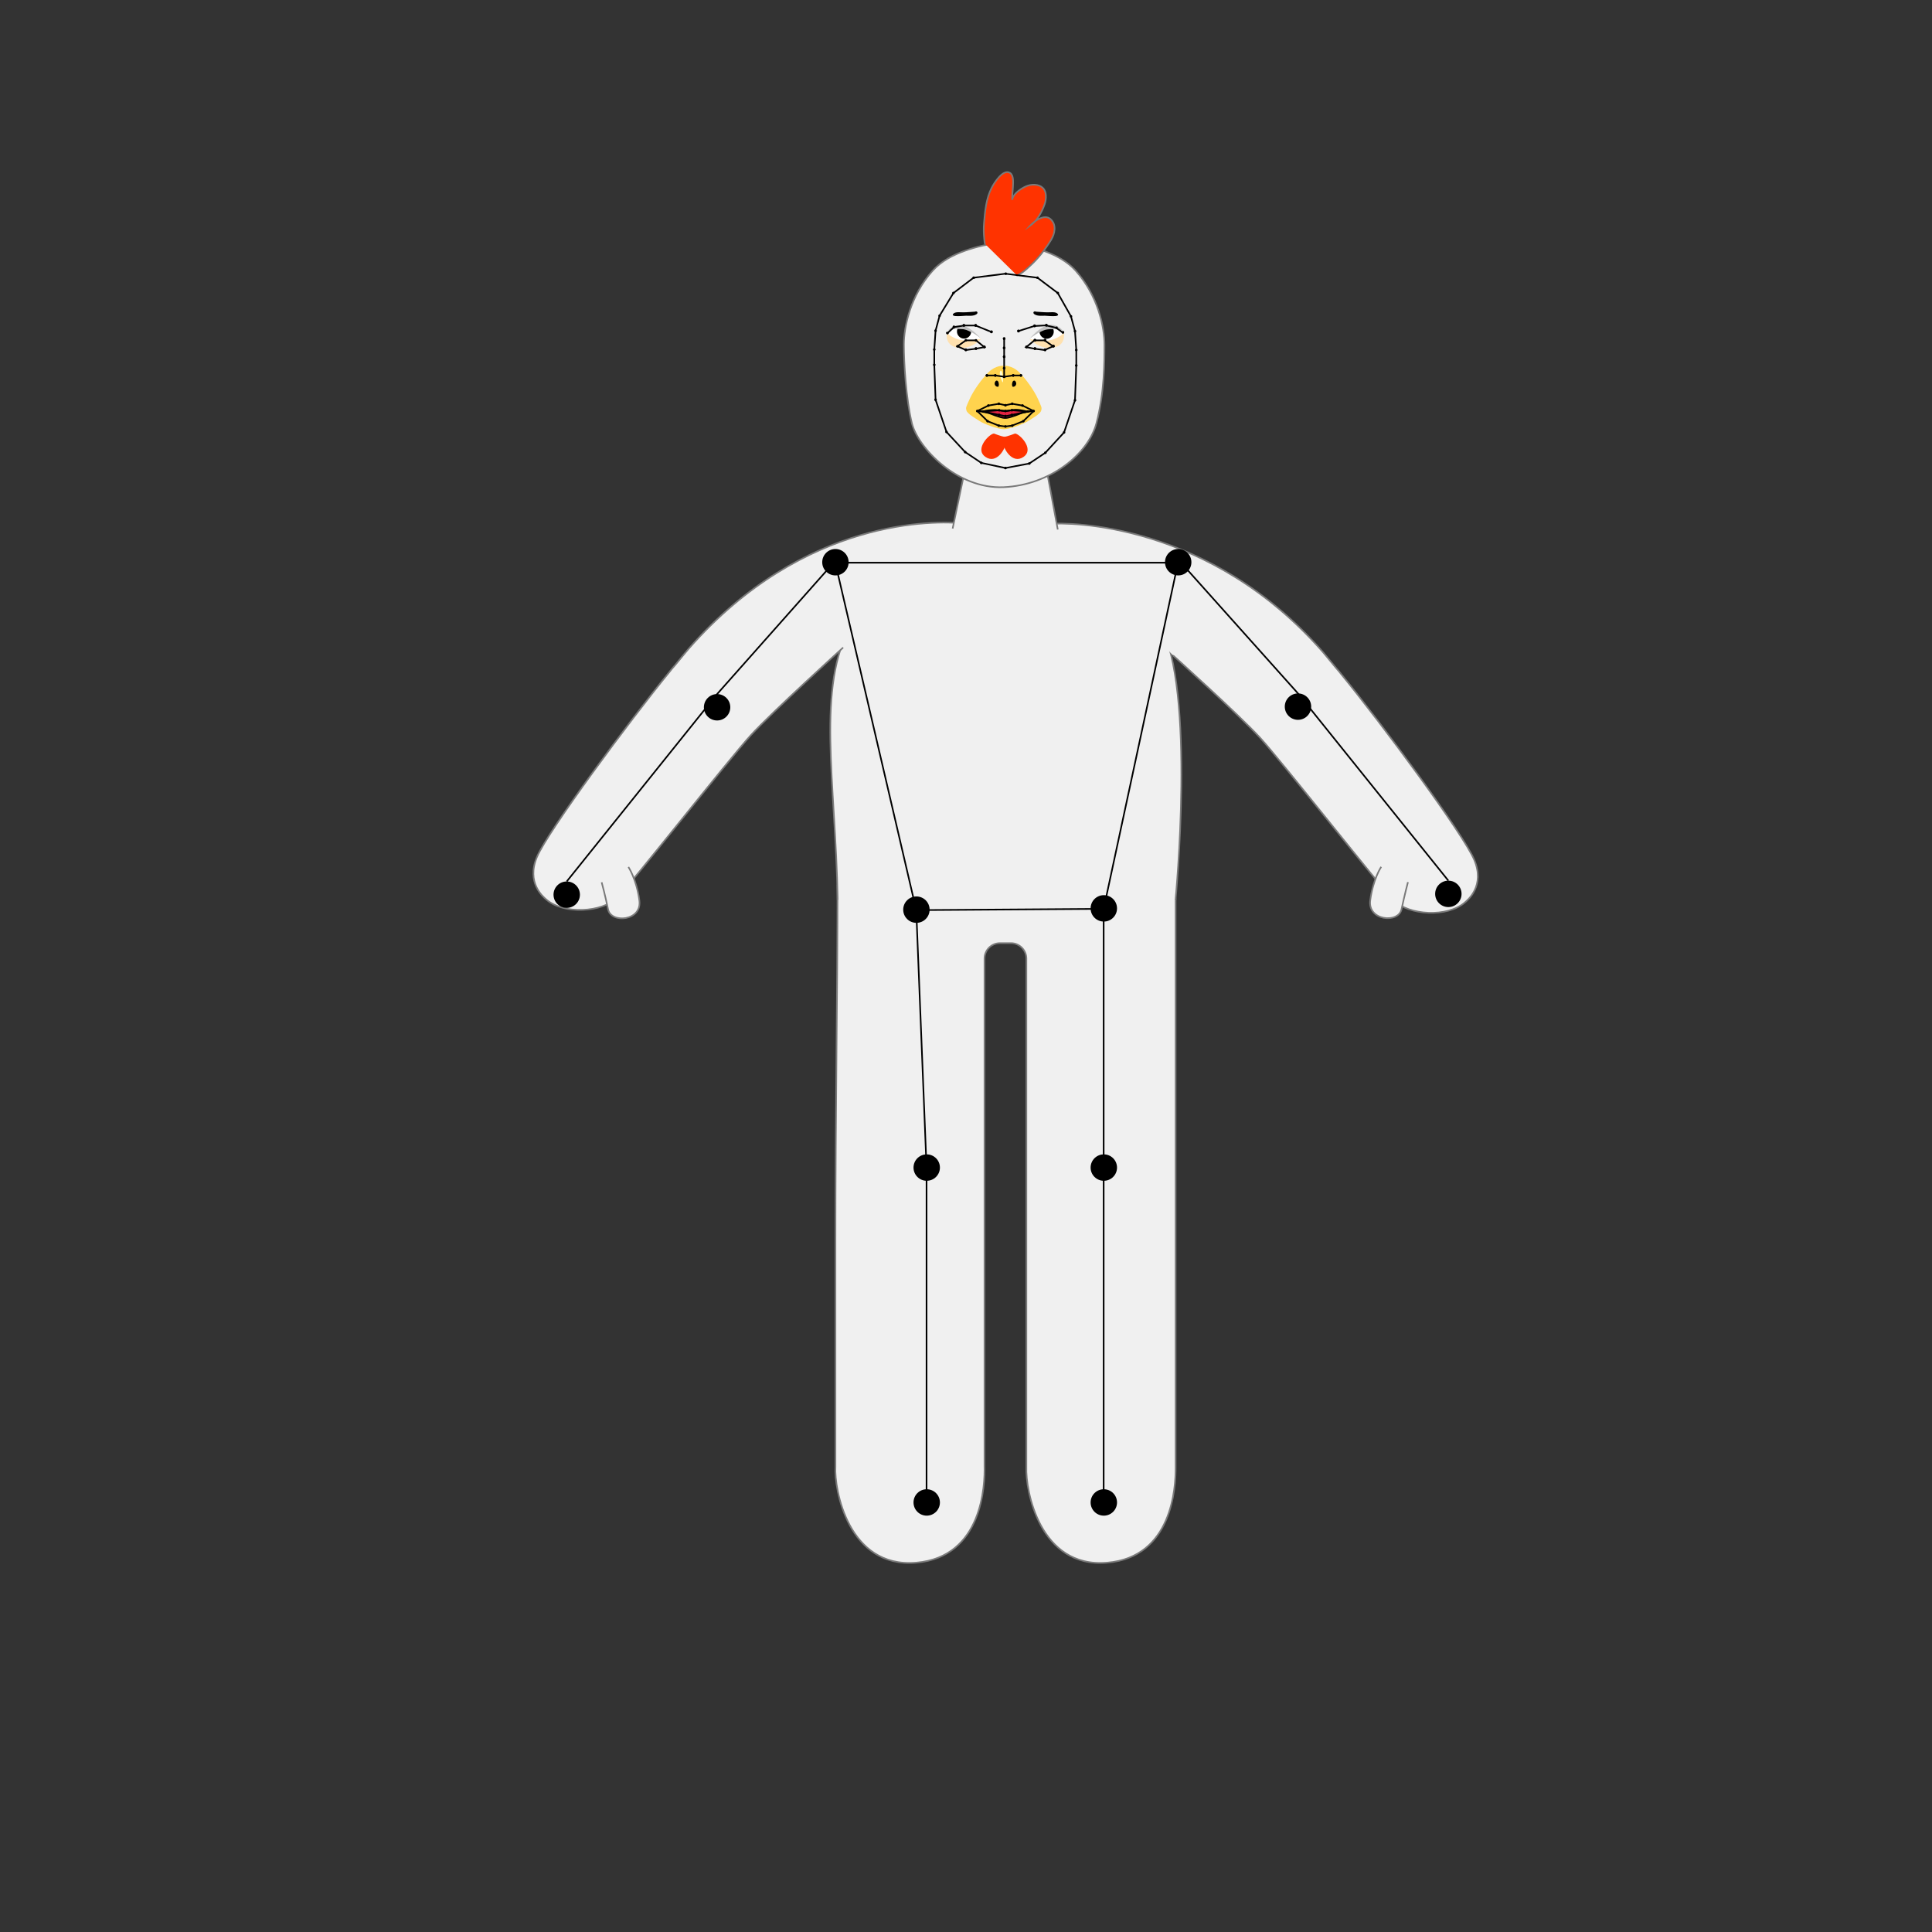 <?xml version="1.0" encoding="utf-8"?>
<!-- Generator: Adobe Illustrator 25.0.0, SVG Export Plug-In . SVG Version: 6.00 Build 0)  -->
<svg version="1.1" id="Layer_1" xmlns="http://www.w3.org/2000/svg" xmlns:xlink="http://www.w3.org/1999/xlink" x="0px" y="0px"
	 viewBox="0 0 1200 1200" style="enable-background:new 0 0 1200 1200;" xml:space="preserve">
<rect x="0" y="0" width="1200" height="1200" fill="#333333" stroke="none"/>
<style type="text/css">
	.st0{fill:#F0F0F0;stroke:#7A7A7A;stroke-miterlimit:10;}
	.st1{fill:#FC95DF;stroke:#000000;stroke-linecap:round;stroke-linejoin:round;stroke-miterlimit:10;}
	.st2{fill:#FF3300;stroke:#7A7A7A;stroke-linecap:round;stroke-miterlimit:10;}
	.st3{fill:#BFBFBF;}
	.st4{fill:#FFE1AF;}
	.st5{fill:#FFFFFF;}
	.st6{fill:#FF3300;}
	.st7{fill:#FFD34E;}
	.st8{fill:#FFFFD4;}
	.st9{fill:#E22342;stroke:#000000;stroke-linecap:round;stroke-linejoin:round;stroke-miterlimit:10;}
	.st10{fill:none;stroke:#000000;stroke-miterlimit:10;}
</style>
<g id="illustration">
	<path class="st0" d="M720.6,549.2L520.2,550c0,64.2-1.3,143.2-1.3,219.9v141.2l0,0c-0.8,13.5,7.7,63.1,50.2,59.5
		c41.2-3.5,42.7-48.3,42.4-60.1V771.2V595.4c0-5.3,4.3-9.6,9.6-9.6h6.8c5.3,0,9.6,4.3,9.6,9.6v175.8v139.9c0,0.1,0,0.2,0,0.3
		c-0.6,13.8,8,62.8,50.2,59.2c40.3-3.4,42.6-46.5,42.5-59.3c0-0.1,0-0.1,0-0.2V771.2V558.8C730.2,553.5,725.9,549.2,720.6,549.2z"/>
	<path class="st0" d="M520.3,559.1c-1.4-74.9-13.5-131.9,8.4-171.3c13.4-24.2,29.7-41.7,47.4-52.8c15.5-9.7,32.3-12.4,48.9-12.2
		c16.5,0.2,33.2,3.3,48.6,13.2c17.4,11.1,33.7,28.4,46.9,52c22.5,39.7,9.6,171.3,9.6,171.3"/>
	<path class="st0" d="M904.6,463.8"/>
	<path class="st0" d="M728.6,407.1c0,0,40.9,36.8,54.2,51.3s75.5,93.7,82.9,100.9c9.5,9.3,33.3,10.7,44.2,1.2
		c2-1.7,12.5-10.4,5.8-26.4s-57.7-84.9-82.5-115.2l0,0l0,0c-1-1.3-2-2.5-3-3.6l0,0c-2.2-2.7-4.4-5.4-6.6-8c-1.3-1.6-2-2.4-2-2.4l0,0
		c-70.3-80.3-157.2-80.6-170.1-79.5"/>
	<path class="st0" d="M874.5,547.9c0,0-2.1,8-4,16.9c-1.8,8.8-21.3,7.2-19.4-5.8c1.8-13.2,6.8-20.6,6.8-20.6"/>
	<path class="st0" d="M597.5,325c-15-1.3-97.4-4.7-169.9,78.1l0,0c0,0-0.7,0.8-2,2.4c-2.2,2.6-4.4,5.3-6.6,8l0,0c-1,1.1-2,2.3-3,3.6
		l0,0l0,0c-24.8,30.3-75.8,99.2-82.5,115.2s3.8,24.7,5.8,26.4c10.9,9.5,34.7,8.1,44.2-1.2c7.4-7.2,69.6-86.4,82.9-100.9
		s57.3-54.4,57.3-54.4"/>
	<path class="st0" d="M390.3,538.5c0,0,5,7.4,6.8,20.6c1.9,13-17.5,14.6-19.4,5.8c-1.8-8.9-4-16.9-4-16.9"/>
	<path class="st0" d="M591.7,328.3l8.3-39.6h49.5c0,0,4,21.2,7.5,40.2"/>
	<path class="st0" d="M681,262.9c5-19,5-37.9,5-48.8c0-10.9-4-30.4-17.9-46c-5.4-6-12.8-9.8-20.2-12.4c-8.1-2.9-16.6-4.8-25.2-4.7
		c-8.1,0.2-16.2,2.2-23.8,4.9c-7.1,2.6-14.2,6.3-19.4,12c-0.1,0.1-0.1,0.1-0.2,0.2c-14,15.6-17.9,35.2-17.9,46
		c0,10.9,1.3,33.7,5,48.8c3.7,15.1,28.1,41,57,39.7S676,281.9,681,262.9z"/>
	<path class="st1" d="M630.7,260.1"/>
	<path class="st1" d="M630.3,260.5"/>
	<path class="st2" d="M611.7,151.4c-0.1-0.2-0.3-2.2-0.4-3.2c-0.3-3.2-0.4-6.5-0.1-9.7c0.6-7.4,1.3-15.1,4.7-21.8
		c1.4-2.8,7.2-12.3,11.6-9.2c2.1,1.5,1.8,5.7,1.7,7.9c-0.1,2.9-0.6,5.8-0.5,8.7c0.5-3.7,5.3-6.9,8.4-8.3c3.3-1.5,8.1-1.7,10.8,1.1
		c2.3,2.4,2,6.8,1,9.8c-1.7,5-4.9,10.7-9.3,13.7c2.7-3,9.1-7.8,12.9-4.3c3.9,3.5,2.7,9,0.3,13c-3.6,5.8-7.9,11.4-13,16
		c-2,1.9-4.3,4-6.7,5.3c-0.3,0.1-1.4,0.7-1.4,0.7"/>
	<g>
		<circle id="rightBrow1_1_" cx="592.5" cy="203" r="0.8"/>
		<circle id="rightBrow4_1_" cx="615.8" cy="206" r="0.8"/>
		<circle id="rightBrow3_1_" cx="606" cy="202" r="0.8"/>
		<circle id="rightBrow0_1_" cx="588.5" cy="206.7" r="0.8"/>
		<circle id="rightBrow2_1_" cx="598.7" cy="202" r="0.8"/>
		<path d="M606.6,193.5c-0.3-0.2-0.8,0-1.2,0.1c-1,0.1-1.9,0.1-2.9,0.2c-1.5,0.1-2.9,0.2-4.4,0.2c-1.6,0-4.8-0.5-6,0.9
			c-0.9,1,0.4,1.3,1.2,1.4c2.2,0.2,4.5-0.1,6.7-0.2c1.9,0,4.6,0.3,6.3-0.8C607.3,194.8,607.4,193.8,606.6,193.5z"/>
		<path d="M642.4,193.5c0.3-0.2,0.8,0,1.2,0.1c1,0.1,1.9,0.1,2.9,0.2c1.5,0.1,2.9,0.2,4.4,0.2c1.6,0,4.8-0.5,6,0.9
			c0.9,1-0.4,1.3-1.2,1.4c-2.2,0.2-4.5-0.1-6.7-0.2c-1.9,0-4.6,0.3-6.3-0.8C641.7,194.8,641.6,193.8,642.4,193.5z"/>
		<circle id="leftBrow1_1_" cx="656.2" cy="203.4" r="0.8"/>
		<circle id="leftBrow4_1_" cx="632.6" cy="205.5" r="0.8"/>
		<circle id="leftBrow3_1_" cx="642.6" cy="202.3" r="0.8"/>
		<circle id="leftBrow0_1_" cx="660.2" cy="206.3" r="0.8"/>
		<circle id="leftBrow2_1_" cx="649.9" cy="201.9" r="0.8"/>
	</g>
	<g>
		<g>
			<path class="st3" d="M645.7,206.4c1.6-0.9,3.3-1.6,4.7-1.8c1.3-0.2,2.6-0.2,3.8-0.2c2.7,0.1,5,0.6,6.2,1.3
				c-0.8-1.1-3.8-4.6-8.8-3.8c-6,0.9-12.1,8.6-12.1,8.6h0.1C639.8,210.2,642.7,208,645.7,206.4z"/>
			<path class="st4" d="M660.7,206.3c-0.3,1.5-5,4.6-9.5,5.1c-5.3,0.6-11.6-0.9-11.6-0.9l0,0h-0.1c0,0,6.2,7,14.8,5.4
				C661.9,214.5,661,207.9,660.7,206.3z"/>
			<path class="st5" d="M654.5,206c0,2.4-2,4.4-4.4,4.4c-2.3,0-4.2-1.8-4.4-4c-3.1,1.7-5.9,3.9-6.1,4.1l0,0c0,0,6.3,1.5,11.6,0.9
				c4.5-0.5,9.2-3.6,9.5-5.1c0.1-0.3,0-0.5-0.3-0.6l0,0c-1.2-0.7-3.5-1.2-6.2-1.3C654.4,204.9,654.5,205.4,654.5,206z"/>
			<path d="M650.1,210.4c2.4,0,4.4-2,4.4-4.4c0-0.6-0.1-1.1-0.3-1.6c-1.2,0-2.5,0-3.8,0.2c-1.4,0.2-3.1,0.9-4.7,1.8
				C645.9,208.6,647.8,210.4,650.1,210.4z"/>
		</g>
		<circle id="leftEye0_1_" cx="654.3" cy="214.9" r="0.8"/>
		<circle id="leftEye1_1_" cx="649.1" cy="211.2" r="0.8"/>
		<circle id="leftEye5_1_" cx="649.1" cy="217.2" r="0.8"/>
		<circle id="leftEye2_1_" cx="642.8" cy="211.2" r="0.8"/>
		<circle id="leftEye3_1_" cx="637.6" cy="215.4" r="0.8"/>
		<circle id="leftEye4_1_" cx="642.8" cy="216.4" r="0.8"/>
	</g>
	<g>
		<circle id="rightEye0_1_" cx="594.7" cy="214.9" r="0.8"/>
		<circle id="rightEye1_1_" cx="599.9" cy="211.2" r="0.8"/>
		<circle id="rightEye5_1_" cx="599.9" cy="217.2" r="0.8"/>
		<circle id="rightEye2_1_" cx="606.2" cy="211.2" r="0.8"/>
		<circle id="rightEye3_1_" cx="611.4" cy="215.4" r="0.8"/>
		<circle id="rightEye4_1_" cx="606.2" cy="216.4" r="0.8"/>
		<path class="st4" d="M588.3,206.1c0,0-2.3,8.2,6.3,9.8s14.8-5.4,14.8-5.4L588.3,206.1z"/>
		<g>
			<path class="st3" d="M598.5,204.5c1.4,0.2,3.1,0.9,4.7,1.8c3.2,1.7,6.1,4,6.1,4.1c0,0-5.9-7.3-11.9-8.2c-4.9-0.8-8,2.3-8.8,3.4
				c1.2-0.7,3.5-1.2,6.2-1.3C595.9,204.3,597.2,204.4,598.5,204.5z"/>
			<path class="st5" d="M603.2,206.3c-0.2,2.3-2.1,4-4.4,4c-2.4,0-4.4-2-4.4-4.4c0-0.6,0.1-1.1,0.3-1.6c-2.7,0.1-5,0.6-6.2,1.3
				c0,0,0,0-0.1,0c-1.7,0.9,3.9,5.1,9.2,5.7c5.3,0.6,11.6-0.9,11.6-0.9C609.3,210.3,606.4,208,603.2,206.3z"/>
			<path d="M594.7,204.3c-0.2,0.5-0.3,1-0.3,1.6c0,2.4,2,4.4,4.4,4.4c2.3,0,4.2-1.8,4.4-4c-1.6-0.9-3.3-1.6-4.7-1.8
				C597.2,204.4,595.9,204.3,594.7,204.3z"/>
		</g>
	</g>
	<path class="st6" d="M624,271.3c0.5,0.1,0.8,3.2,0.7,3.9c-0.2,3.7-5.8,13.3-12.6,8.6c-7.2-4.9,2.8-14.7,5.3-14.5
		C617.9,269.4,621.8,271.1,624,271.3z"/>
	<path class="st6" d="M623.8,271.3c-0.5,0.1-0.8,3.2-0.7,3.9c0.2,3.7,5.8,13.3,12.6,8.6c7.2-4.9-2.8-14.7-5.3-14.5
		C629.9,269.4,626,271.1,623.8,271.3z"/>
	<path class="st7" d="M623.2,227.2c0,0-4.7-0.4-9.1,3.9c-4.4,4.3-9.6,11.7-11.8,16.7s-2.6,5.2-2,7.2c0.5,2,5.7,4.9,8.1,6.5
		c2.4,1.6,10.8,5,15.1,5.1c4.2-0.1,12.7-3.5,15.1-5.1c2.5-1.6,7.6-4.4,8.1-6.5c0.5-2,0.2-2.2-2-7.2s-7.5-12.5-11.8-16.7
		c-4.4-4.3-9.1-3.9-9.1-3.9"/>
	<path d="M620.3,239.5c0.2-0.6,0.1-1.3-0.1-2c-0.2-0.6-0.6-1.2-1.3-1.1c-0.7,0.2-1.1,1.2-1.1,1.9c0,0.9,0.7,1.8,1.6,1.9
		c0.2,0,0.5,0.1,0.7-0.1c0.1-0.1,0.1-0.2,0.2-0.3C620.3,239.7,620.3,239.6,620.3,239.5z"/>
	<path d="M628.7,239.5c-0.2-0.6-0.1-1.3,0.1-2c0.2-0.6,0.6-1.2,1.3-1.1c0.7,0.2,1.1,1.2,1.1,1.9c0,0.9-0.7,1.8-1.6,1.9
		c-0.2,0-0.5,0.1-0.7-0.1c-0.1-0.1-0.1-0.2-0.2-0.3C628.7,239.7,628.7,239.6,628.7,239.5z"/>
	<path class="st8" d="M622.2,230.7c-0.1-0.2-0.2-0.3-0.3-0.4c-0.6-0.3-0.9,0.8-0.9,1.2c-0.1,1.2,0.3,2.5,0.7,3.6
		c0.2,0.4,0.3,0.8,0.5,1.2c0.1,0.4,0.7,1.8,0.8,0.7s-0.1-2.4-0.2-3.5c-0.1-0.8-0.2-1.6-0.4-2.3C622.3,231.1,622.3,230.9,622.2,230.7
		z"/>
	<circle id="nose1_1_" cx="623.7" cy="216.1" r="0.8"/>
	<circle id="nose0_1_" cx="623.7" cy="210.3" r="0.8"/>
	<circle id="nose3_1_" cx="623.7" cy="228.7" r="0.8"/>
	<circle id="rightNose0_1_" cx="613" cy="233.2" r="0.8"/>
	<circle id="rightNose1_1_" cx="618.2" cy="233.2" r="0.8"/>
	<circle id="nose2_1_" cx="623.7" cy="221.6" r="0.8"/>
	<circle id="nose4_1_" cx="623.7" cy="234" r="0.8"/>
	<circle id="leftNose0_1_" cx="634.1" cy="233.2" r="0.8"/>
	<circle id="leftNose1_1_" cx="629.3" cy="233.2" r="0.8"/>
	<path class="st9" d="M611.6,256c0.1,0,0.3,0,0.4,0.1c2.3,0.3,4.4,1.3,6,1.9c1.8,0.6,4.7,1.7,6.4,1.6c1.7,0.1,4.6-1,6.4-1.6
		c1.8-0.6,3.9-1.8,6.4-2s-3.3-1.5-6.4-1.5c-2.3,0-4.4,0.8-6.4,0.8c-2.4,0-4.5-0.7-6.4-0.7C611.7,254.8,609.1,255.8,611.6,256z"/>
</g>
<g id="skeleton_1_">
	<polygon class="st10" points="518.8,349.5 569.1,565.3 685.5,564.5 731.7,349.5 	"/>
	<polyline class="st10" points="517.8,349.5 445.4,431.1 352,547.5 	"/>
	<polyline class="st10" points="733.2,349.1 806.2,430.7 899.6,547 	"/>
	<polyline class="st10" points="569.1,565.3 575.5,725.5 575.5,933.5 	"/>
	<polyline class="st10" points="685.5,564.5 685.5,725.5 685.5,933.5 	"/>
	<polyline class="st10" points="624.5,170 604.7,172.5 592.2,182 583.6,196.1 581.1,205.4 580.3,217.1 580.3,226.6 581.1,248.3 
		587.9,268.3 599.5,280.8 609.5,287.5 624.5,290.7 639.3,287.9 649.3,281.2 660.9,268.6 667.7,248.6 668.5,227 668.5,217.4 
		667.7,205.7 665.2,196.5 657,182 644.4,172.5 624.5,170 	"/>
	<polyline class="st10" points="588.5,206.9 592.5,203.2 598.7,202.2 606,202.2 615.8,206.2 	"/>
	<polygon class="st10" points="594.7,215.1 599.9,211.4 606.2,211.4 611.4,215.6 606.2,216.6 599.9,217.4 	"/>
	<polyline class="st10" points="613,233.2 618.2,233.2 623.7,234 623.7,228.7 623.7,221.6 623.7,216.1 623.7,210.3 	"/>
	<polyline class="st10" points="660,206.5 656,203.6 649.7,202.1 642.4,202.5 632.4,205.7 	"/>
	<polygon class="st10" points="654.1,215.1 648.8,211.4 642.5,211.4 637.4,215.6 642.5,216.6 648.8,217.4 	"/>
	<polyline class="st10" points="634.1,233.2 629.1,233.2 623.7,234 	"/>
	<polygon class="st10" points="607,255.3 613.9,251.9 620.4,250.8 624.5,251.7 628.7,250.8 635.1,251.9 642,255.3 635.6,261.6 
		628.5,264.4 624.5,264.9 620.4,264.4 613.4,261.6 	"/>
	<polyline class="st10" points="607,255.3 610.6,255.6 620.6,254.8 624.5,255.3 628.5,254.8 638.4,255.6 642,255.3 	"/>
	<polyline class="st10" points="607,255.3 610.6,255.6 620.6,257.7 624.5,258.5 628.5,257.7 638.4,255.6 642,255.3 	"/>
	<circle id="rightShoulder" cx="518.9" cy="349.2" r="8.2"/>
	<circle id="rightElbow" cx="445.4" cy="439.3" r="8.2"/>
	<circle id="rightWrist" cx="352" cy="555.7" r="8.2"/>
	<circle id="rightHip" cx="569.2" cy="565" r="8.2"/>
	<circle id="rightKnee" cx="575.6" cy="725.2" r="8.2"/>
	<circle id="rightAnkle" cx="575.6" cy="933.2" r="8.2"/>
	<circle id="leftElbow" cx="806.2" cy="438.9" r="8.2"/>
	<circle id="leftWrist" cx="899.6" cy="555.2" r="8.2"/>
	<circle id="leftHip" cx="685.6" cy="564.2" r="8.2"/>
	<circle id="leftKnee" cx="685.6" cy="725.2" r="8.2"/>
	<circle id="leftAnkle" cx="685.6" cy="933.2" r="8.2"/>
	<circle id="rightEye0" cx="594.7" cy="215.1" r="0.8"/>
	<circle id="rightBrow1" cx="592.5" cy="203.2" r="0.8"/>
	<circle id="rightBrow4" cx="615.8" cy="206.2" r="0.8"/>
	<circle id="nose1" cx="623.7" cy="216.1" r="0.8"/>
	<circle id="rightBrow3" cx="606" cy="202.2" r="0.8"/>
	<circle id="rightEye1" cx="599.9" cy="211.4" r="0.8"/>
	<circle id="rightBrow0" cx="588.5" cy="206.9" r="0.8"/>
	<circle id="rightBrow2" cx="598.7" cy="202.2" r="0.8"/>
	<circle id="rightEye5" cx="599.9" cy="217.4" r="0.8"/>
	<circle id="rightEye2" cx="606.2" cy="211.4" r="0.8"/>
	<circle id="rightEye3" cx="611.4" cy="215.6" r="0.8"/>
	<circle id="nose0" cx="623.7" cy="210.3" r="0.8"/>
	<circle id="nose3" cx="623.7" cy="228.7" r="0.8"/>
	<circle id="rightNose0" cx="613" cy="233.2" r="0.8"/>
	<circle id="rightMouthCorner" cx="607" cy="255.3" r="0.8"/>
	<circle id="rightNose1" cx="618.2" cy="233.2" r="0.8"/>
	<circle id="rightUpperLipTop0" cx="613.9" cy="251.9" r="0.8"/>
	<circle id="nose2" cx="623.7" cy="221.6" r="0.8"/>
	<circle id="nose4" cx="623.7" cy="234" r="0.8"/>
	<circle id="upperLipTopMid" cx="624.5" cy="251.7" r="0.8"/>
	<circle id="rightUpperLipTop1" cx="620.4" cy="250.8" r="0.8"/>
	<path id="rightMiddleLip" d="M610.6,254.8c0.4,0,0.8,0.4,0.8,0.8c0,0.4-0.4,0.8-0.8,0.8s-0.8-0.4-0.8-0.8S610.2,254.8,610.6,254.8z
		"/>
	<circle id="lowerLipBottomMid" cx="624.5" cy="264.9" r="0.8"/>
	<circle id="upperLipBottomMid" cx="624.5" cy="255.3" r="0.8"/>
	<circle id="lowerLipTopMid" cx="624.5" cy="258.4" r="0.8"/>
	<circle id="rightUpperLipBottom1" cx="620.6" cy="254.8" r="0.8"/>
	<circle id="rightLowerLipTop0" cx="620.6" cy="257.7" r="0.8"/>
	<circle id="rightLowerLipBottom1" cx="620.4" cy="264.4" r="0.8"/>
	<circle id="rightLowerLipBottom0" cx="613.4" cy="261.6" r="0.8"/>
	<circle id="rightEye4" cx="606.2" cy="216.6" r="0.8"/>
	<circle id="jawMid" cx="624.5" cy="290.7" r="0.8"/>
	<circle id="rightJaw7" cx="609.5" cy="287.5" r="0.8"/>
	<circle id="rightJaw6" cx="599.5" cy="280.8" r="0.8"/>
	<circle id="rightJaw5" cx="587.9" cy="268.3" r="0.8"/>
	<circle id="rightJaw4" cx="581.1" cy="248.3" r="0.8"/>
	<circle id="rightJaw3" cx="580.3" cy="226.6" r="0.8"/>
	<circle id="rightJaw2" cx="580.3" cy="217.1" r="0.8"/>
	<circle id="rightJaw1" cx="581.1" cy="205.4" r="0.8"/>
	<circle id="rightJaw0" cx="583.6" cy="196.1" r="0.8"/>
	<circle id="topMid" cx="624.7" cy="170" r="0.8"/>
	<circle id="leftTop0" cx="644.4" cy="172.5" r="0.8"/>
	<circle id="leftTop1" cx="657" cy="182" r="0.8"/>
	<circle id="leftEye0" cx="654.3" cy="215.1" r="0.8"/>
	<circle id="leftBrow1" cx="656.2" cy="203.6" r="0.8"/>
	<circle id="leftBrow4" cx="632.6" cy="205.7" r="0.8"/>
	<circle id="leftBrow3" cx="642.6" cy="202.5" r="0.8"/>
	<circle id="leftEye1" cx="649.1" cy="211.4" r="0.8"/>
	<circle id="leftBrow0" cx="660.2" cy="206.5" r="0.8"/>
	<circle id="leftBrow2" cx="649.9" cy="202.1" r="0.8"/>
	<circle id="leftEye5" cx="649.1" cy="217.4" r="0.8"/>
	<circle id="leftEye2" cx="642.8" cy="211.4" r="0.8"/>
	<circle id="leftEye3" cx="637.6" cy="215.6" r="0.8"/>
	<circle id="leftNose0" cx="634.1" cy="233.2" r="0.8"/>
	<circle id="leftMouthCorner" cx="642" cy="255.3" r="0.8"/>
	<circle id="leftNose1" cx="629.3" cy="233.2" r="0.8"/>
	<circle id="leftUpperLipTop0" cx="635.1" cy="251.9" r="0.8"/>
	<circle id="leftUpperLipTop1" cx="628.7" cy="250.8" r="0.8"/>
	<path id="leftMiddleLip" d="M638.4,254.8c0.4,0,0.8,0.4,0.8,0.8c0,0.4-0.4,0.8-0.8,0.8s-0.8-0.4-0.8-0.8S638,254.8,638.4,254.8z"/>
	<circle id="leftUpperLipBottom1" cx="628.5" cy="254.8" r="0.8"/>
	<circle id="leftLowerLipTop0" cx="628.5" cy="257.7" r="0.8"/>
	<circle id="leftLowerLipBottom1" cx="628.7" cy="264.4" r="0.8"/>
	<circle id="leftLowerLipBottom0" cx="635.6" cy="261.6" r="0.8"/>
	<circle id="leftEye4" cx="642.8" cy="216.6" r="0.8"/>
	<circle id="leftJaw7" cx="639.3" cy="287.9" r="0.8"/>
	<circle id="leftJaw6" cx="649.3" cy="281.2" r="0.8"/>
	<circle id="leftJaw5" cx="660.9" cy="268.6" r="0.8"/>
	<circle id="leftJaw4" cx="667.7" cy="248.6" r="0.8"/>
	<circle id="leftJaw3" cx="668.5" cy="227" r="0.8"/>
	<circle id="leftJaw2" cx="668.5" cy="217.4" r="0.8"/>
	<circle id="leftJaw1" cx="667.7" cy="205.7" r="0.8"/>
	<circle id="leftJaw0" cx="665.2" cy="196.5" r="0.8"/>
	<circle id="rightTop0" cx="604.8" cy="172.5" r="0.8"/>
	<circle id="rightTop1" cx="592.2" cy="182" r="0.8"/>
	<circle id="leftShoulder" cx="731.8" cy="349.2" r="8.2"/>
</g>
</svg>
